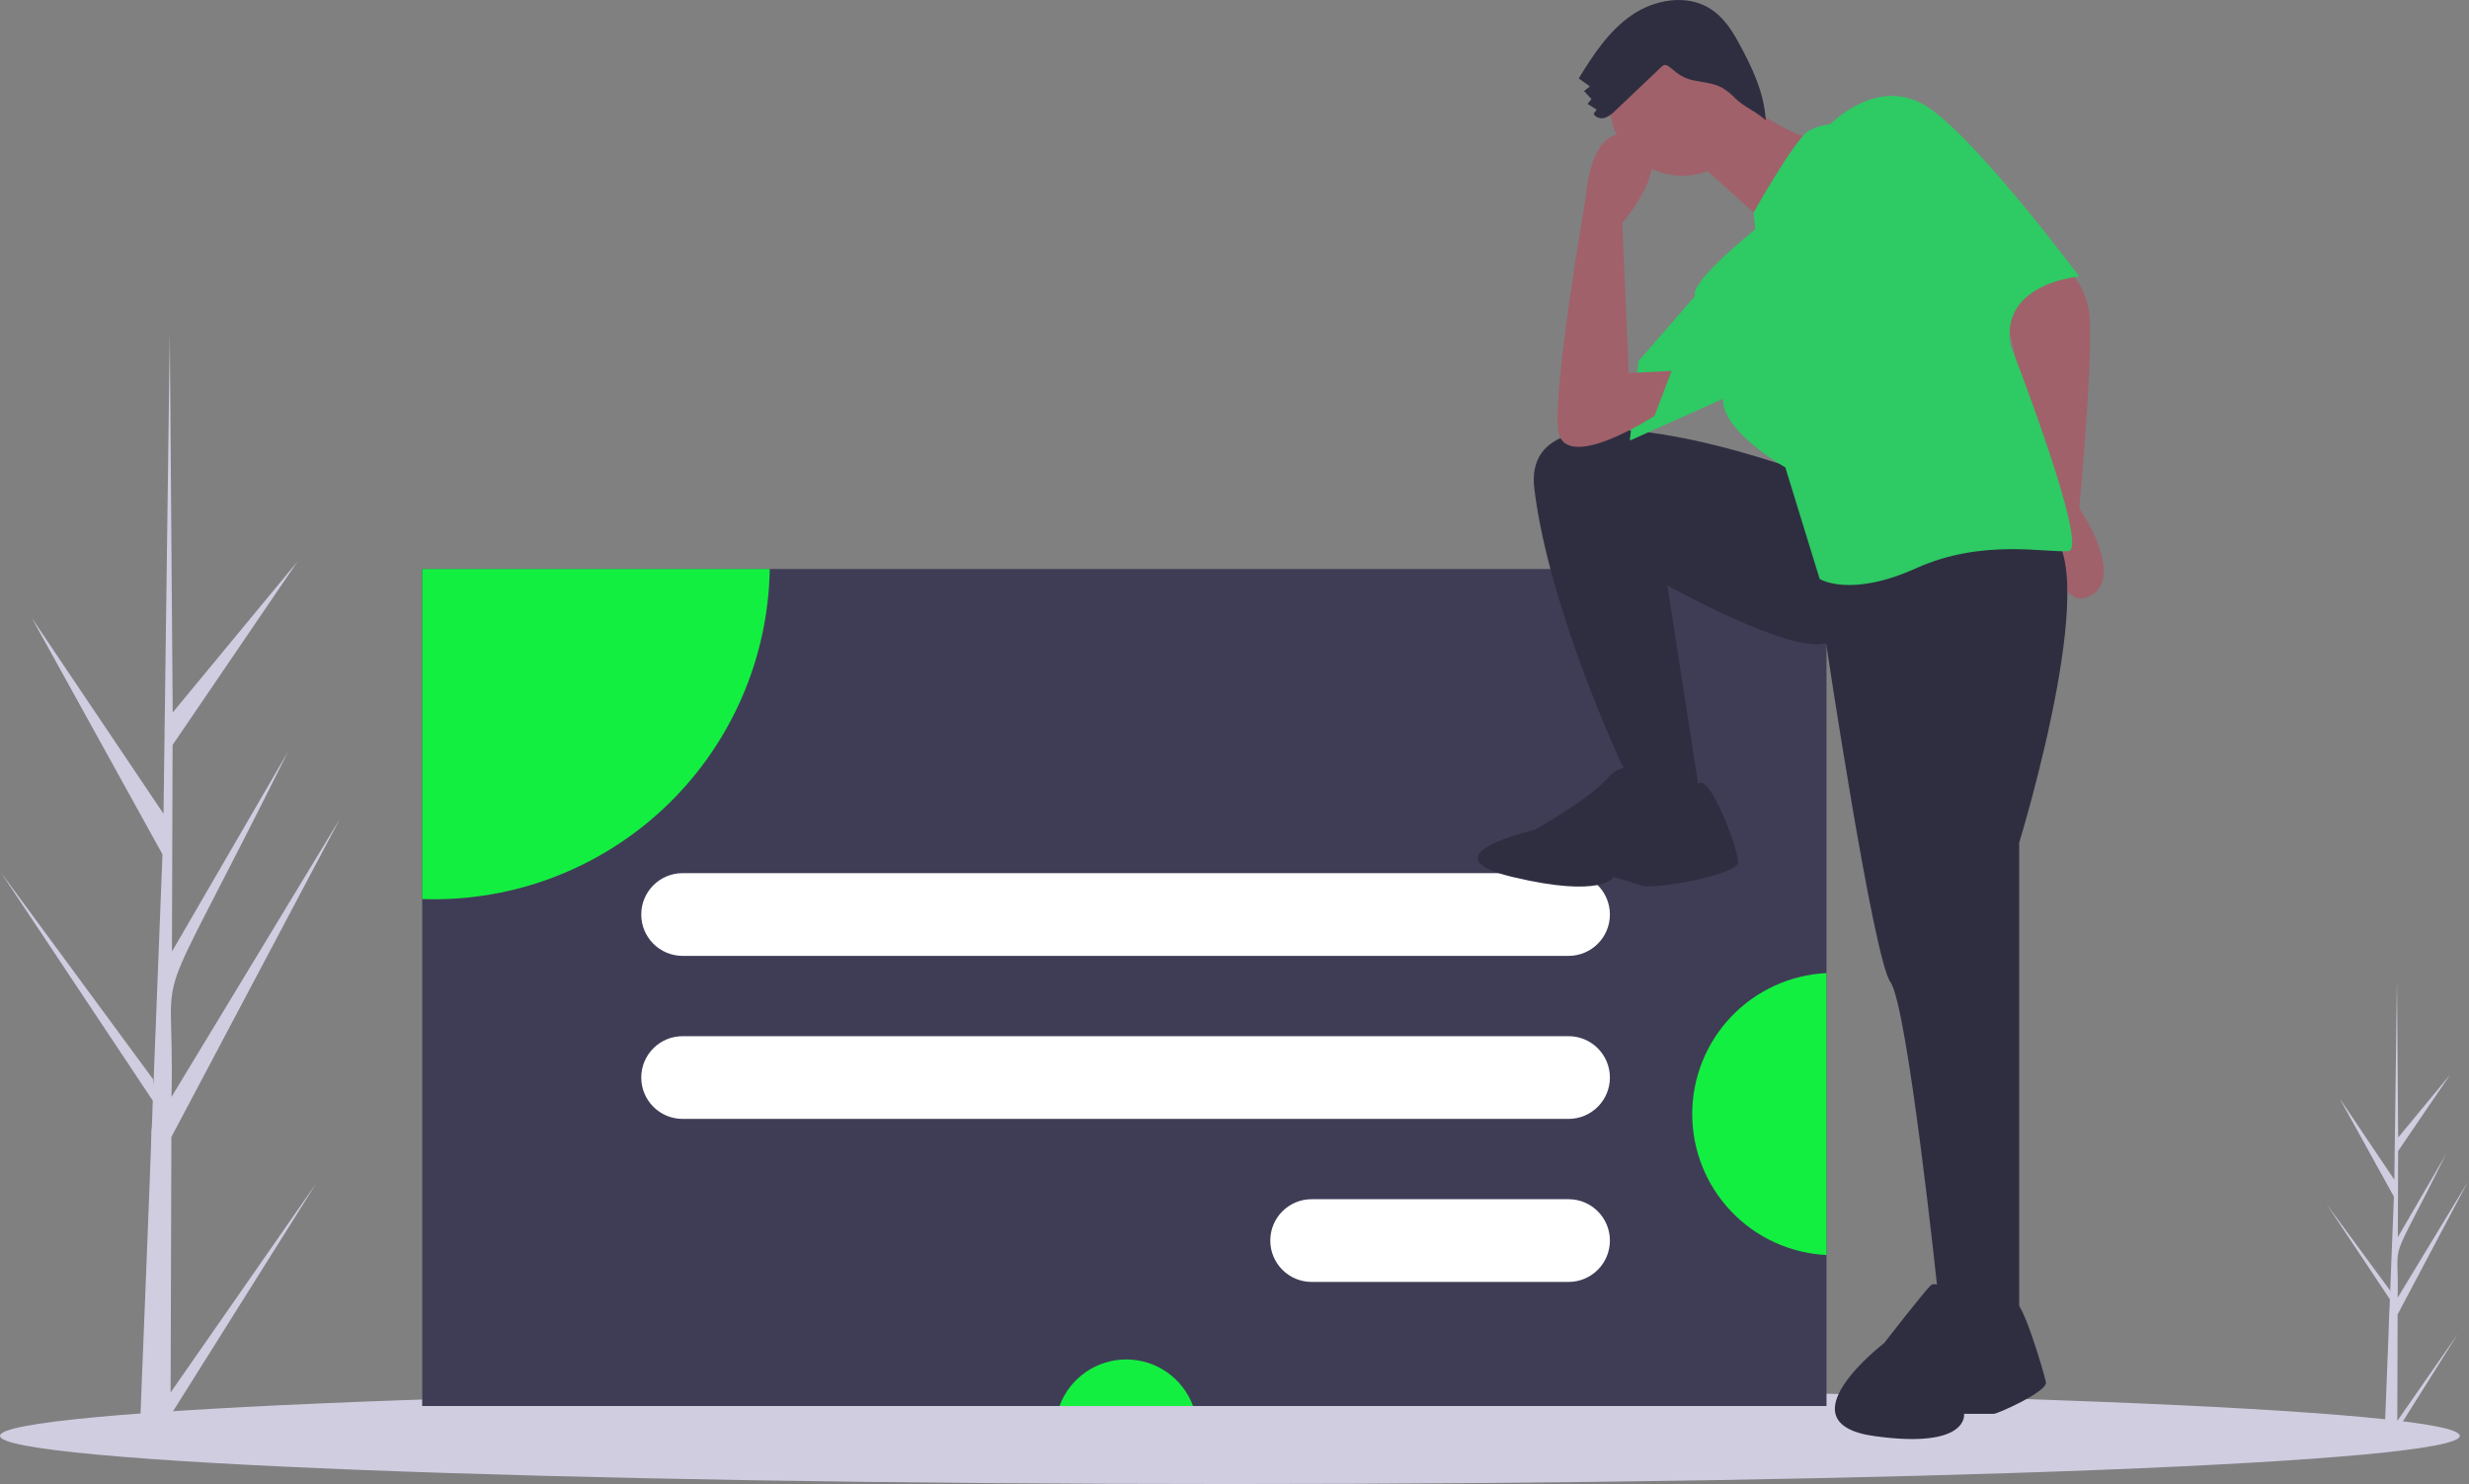 <svg width="1076" height="647" viewBox="0 0 1076 647" fill="none" xmlns="http://www.w3.org/2000/svg">
<rect x="0" y="0" width="1076" height="647" fill="#808080" stroke="none"/>
<g id="signIn">
<g id="signIn 1" clip-path="url(#clip0)">
<path id="Vector" d="M74.351 607.007L137.782 515.868L74.319 616.92L74.281 627.289C69.758 627.251 65.28 627.104 60.848 626.848C60.828 624.494 66.219 494.949 65.99 492.605C66.303 492.516 66.479 480.353 66.603 479.821L0.336 380.227L66.674 470.395L66.872 473.06L70.807 372.412L13.844 269.345L71.258 354.727C71.279 353.358 73.975 146.705 74.002 145.43C74.018 146.107 75.256 309.885 75.265 310.575L129.744 244.652L75.212 324.74L74.934 414.82L125.49 327.712C62.397 454.745 76.359 410.291 74.748 478.152L148.184 356.86L74.685 495.625L74.351 607.007Z" fill="#D0CDE1"/>
<path id="Vector_2" d="M1044.75 619.38L1071.18 581.4L1044.73 623.511L1044.72 627.832C1042.83 627.816 1040.97 627.755 1039.12 627.648C1039.11 626.667 1041.36 572.683 1041.26 571.706C1041.39 571.669 1041.47 566.6 1041.52 566.378L1013.9 524.875L1041.55 562.45L1041.63 563.561L1043.27 521.619L1019.53 478.668L1043.46 514.249C1043.47 513.678 1044.59 427.561 1044.6 427.029C1044.61 427.312 1045.12 495.562 1045.13 495.849L1067.83 468.378L1045.11 501.753L1044.99 539.291L1066.06 502.991C1039.77 555.929 1045.58 537.404 1044.91 565.683L1075.52 515.138L1044.89 572.964L1044.75 619.38Z" fill="#D0CDE1"/>
<path id="Vector_3" d="M536 646.899C832.025 646.899 1072 637.497 1072 625.899C1072 614.301 832.025 604.899 536 604.899C239.975 604.899 0 614.301 0 625.899C0 637.497 239.975 646.899 536 646.899Z" fill="#D0CDE1"/>
<path id="Vector_4" d="M796 248.031H184V612.901H796V248.031Z" fill="#3F3D56"/>
<path id="Vector_5" d="M335.46 248.031C334.834 286.426 319.144 323.037 291.772 349.969C264.4 376.901 227.54 391.997 189.14 392.001C187.42 392.001 185.71 391.971 184 391.911V248.031H335.46Z" fill="#13EF41"/>
<path id="Vector_6" d="M519.937 612.9H461.73C463.92 606.944 467.885 601.803 473.09 598.172C478.294 594.54 484.487 592.593 490.834 592.593C497.18 592.593 503.373 594.54 508.578 598.172C513.782 601.803 517.747 606.944 519.937 612.9V612.9Z" fill="#13EF41"/>
<path id="Vector_7" d="M796 424.171V547.07C780.222 546.299 765.345 539.488 754.451 528.049C743.557 516.609 737.48 501.418 737.48 485.621C737.48 469.824 743.557 454.632 754.451 443.192C765.345 431.753 780.222 424.942 796 424.171Z" fill="#13EF41"/>
<path id="Vector_8" d="M683.57 380.615H297.49C287.532 380.615 279.459 388.688 279.459 398.646V398.646C279.459 408.604 287.532 416.677 297.49 416.677H683.57C693.529 416.677 701.601 408.604 701.601 398.646C701.601 388.688 693.529 380.615 683.57 380.615Z" fill="white"/>
<path id="Vector_9" d="M683.57 451.679H297.49C287.532 451.679 279.459 459.752 279.459 469.71V469.71C279.459 479.669 287.532 487.741 297.49 487.741H683.57C693.529 487.741 701.601 479.669 701.601 469.71C701.601 459.752 693.529 451.679 683.57 451.679Z" fill="white"/>
<path id="Vector_10" d="M683.57 522.743H571.628C561.67 522.743 553.597 530.816 553.597 540.774C553.597 550.733 561.67 558.806 571.628 558.806H683.57C693.529 558.806 701.601 550.733 701.601 540.774C701.601 530.816 693.529 522.743 683.57 522.743Z" fill="white"/>
<path id="Vector_11" d="M893.052 112.12C893.052 112.12 909.881 118.664 910.815 140.168C911.75 161.671 906.141 221.506 906.141 221.506C906.141 221.506 926.709 251.424 910.815 259.839C894.922 268.253 893.052 226.181 893.052 226.181L874.353 137.363C874.353 137.363 885.572 111.185 893.052 112.12Z" fill="#A0616A"/>
<path id="Vector_12" d="M785.535 205.613C785.535 205.613 662.124 159.801 668.669 213.092C675.213 266.383 707.001 333.698 707.001 333.698L718.22 351.462H741.593L726.634 255.164C726.634 255.164 779.925 285.082 795.819 280.407C795.819 280.407 816.388 417.842 823.867 428.126C831.346 438.41 844.435 562.756 844.435 562.756L856.59 577.715H879.963V367.356C879.963 367.356 920.165 236.465 889.312 229.921C858.459 223.376 785.535 205.613 785.535 205.613Z" fill="#2F2E41"/>
<path id="Vector_13" d="M715.415 339.308C715.415 339.308 709.805 329.023 700.456 339.308C691.107 349.592 668.668 361.746 668.668 361.746C668.668 361.746 620.052 372.965 659.319 382.315C698.586 391.664 703.261 382.315 703.261 382.315C703.261 382.315 709.805 384.184 715.415 386.054C721.025 387.924 757.487 381.38 757.487 375.77C757.487 370.16 745.108 336.636 740.078 341.712C735.049 346.787 715.415 339.308 715.415 339.308Z" fill="#2F2E41"/>
<path id="Vector_14" d="M858.381 568.461C858.381 568.461 844.596 557.108 841.352 560.352C838.109 563.595 821.08 585.489 821.08 585.489C821.08 585.489 775.67 620.357 817.026 626.034C858.381 631.71 855.948 616.303 855.948 616.303H868.923C870.544 616.303 892.438 606.572 891.627 602.518C890.817 598.464 881.086 565.402 877.842 567.742C874.599 570.082 858.381 568.461 858.381 568.461Z" fill="#2F2E41"/>
<path id="Vector_15" d="M733.179 76.592C750.735 76.592 764.966 62.361 764.966 44.805C764.966 27.249 750.735 13.017 733.179 13.017C715.623 13.017 701.391 27.249 701.391 44.805C701.391 62.361 715.623 76.592 733.179 76.592Z" fill="#A0616A"/>
<path id="Vector_16" d="M755.617 41.065C755.617 41.065 779.925 61.633 796.754 61.633C813.583 61.633 772.446 99.966 772.446 99.966L735.984 67.243L755.617 41.065Z" fill="#A0616A"/>
<path id="Vector_17" d="M764.966 99.966L764.238 92.6C764.238 92.6 782.73 59.764 788.34 56.959C793.949 54.154 797.689 54.154 797.689 54.154C797.689 54.154 816.388 34.52 836.956 44.805C857.525 55.089 906.141 120.534 906.141 120.534C906.141 120.534 871.548 123.339 876.223 150.452C876.223 150.452 910.815 239.27 901.466 240.205C892.117 241.14 864.069 234.596 835.086 247.685C806.103 260.774 793.014 252.359 793.014 252.359L778.055 203.743C778.055 203.743 750.008 187.849 750.942 173.825L710.273 192.056L714.013 157.464L738.788 128.948C738.788 128.948 734.114 125.209 764.966 99.966Z" fill="#2ECA63"/>
<path id="Vector_18" d="M703.938 48.241C702.675 49.645 701.091 50.724 699.322 51.385C697.512 51.896 695.231 51.269 694.509 49.532L695.853 47.783L691.824 45.279L693.58 43.219L690.334 39.694L692.896 37.662L688.019 34.174C694.34 23.859 701.176 13.416 711.156 6.578C721.135 -0.26 735.08 -2.689 745.304 3.778C750.612 7.136 754.365 12.465 757.372 17.98C763.418 29.07 768.748 39.881 769.535 52.487C765.737 48.789 760.192 46.705 756.393 43.006C754.712 41.221 752.806 39.661 750.724 38.365C746.752 36.125 741.998 35.927 737.551 34.916C733.811 34.066 731.385 32.381 728.555 29.971C725.19 27.105 725.053 28.213 721.654 31.44C715.753 37.045 709.847 42.645 703.938 48.241Z" fill="#2F2E41"/>
</g>
<g id="hand">
<path id="Vector_19" d="M721.025 181.304C721.025 181.304 680.823 207.482 678.953 186.914C677.083 166.346 691.107 85.942 691.107 85.942C691.107 85.942 692.977 51.349 712.61 59.764C732.244 68.178 707.001 97.161 707.001 97.161L709.805 162.606L728.504 161.671L721.025 181.304Z" fill="#A0616A"/>
</g>
</g>
<defs>
<clipPath id="clip0">
<rect width="1075.52" height="646.899" fill="white"/>
</clipPath>
</defs>
</svg>
